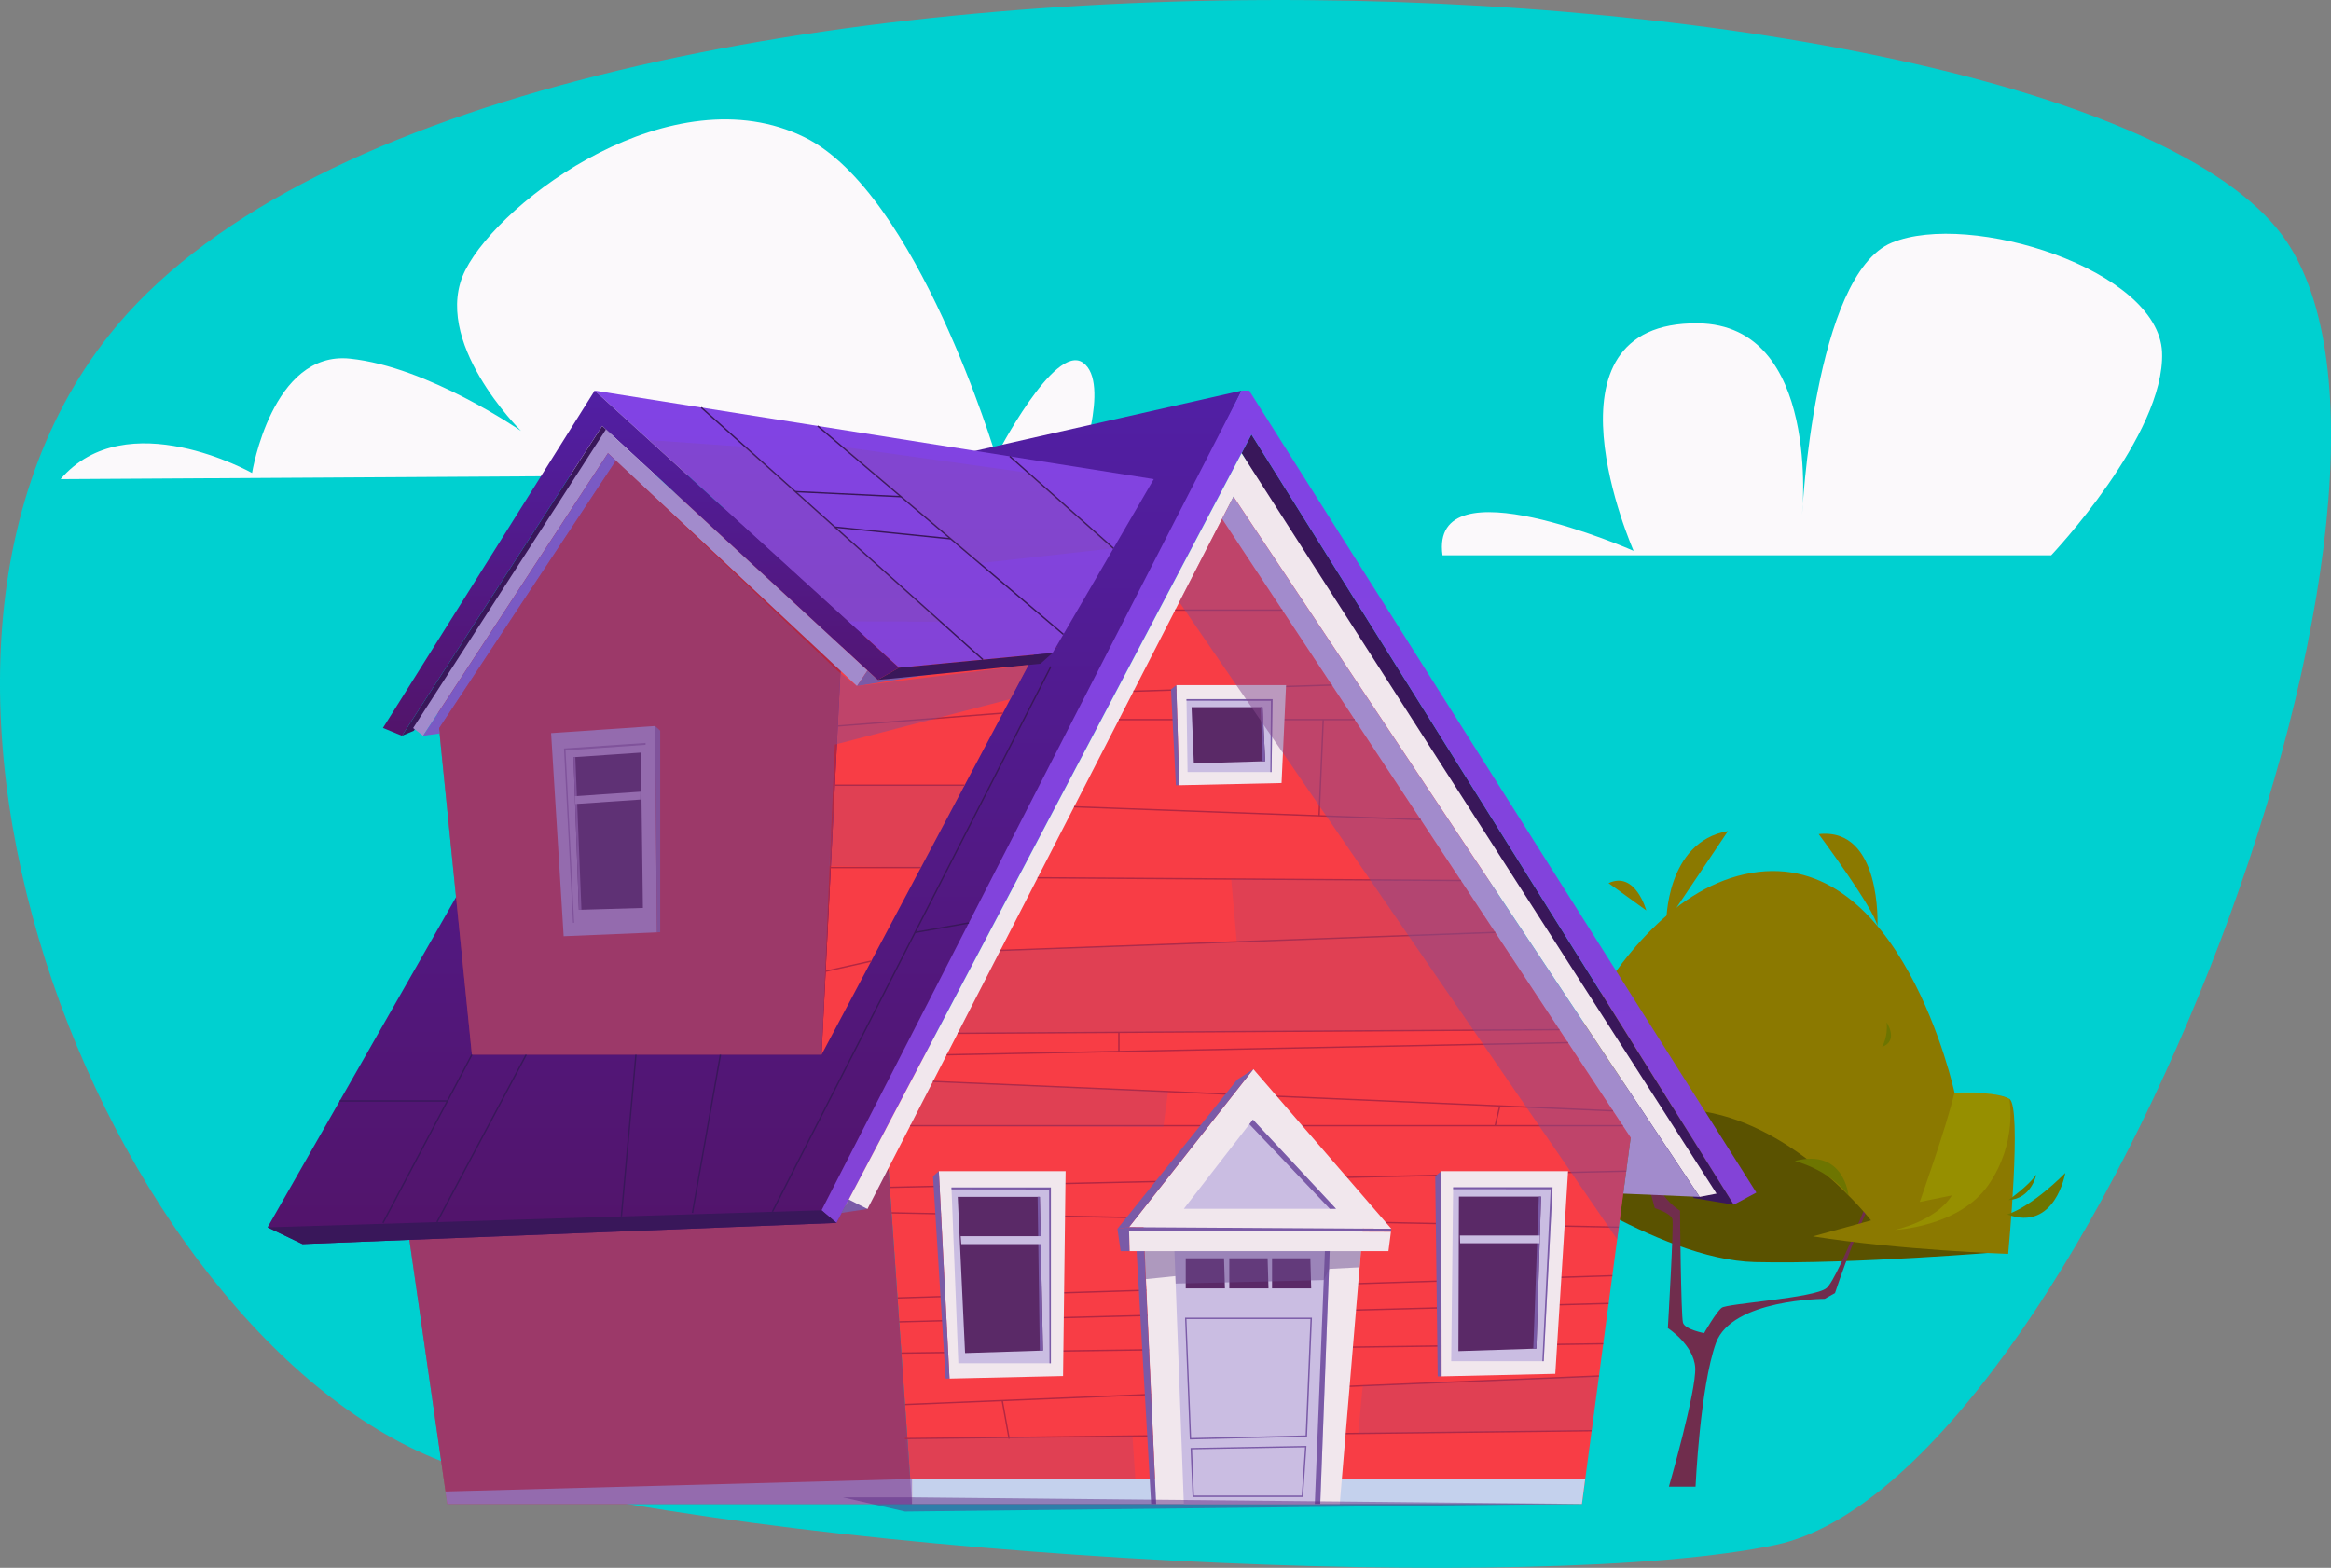 <svg width="440" height="296" viewBox="0 0 440 296" fill="none" xmlns="http://www.w3.org/2000/svg">
<rect x="0" y="0" width="440" height="296" fill="#808080" stroke="none"/>
<g clip-path="url(#clip0)">
<path d="M335.209 291.661C391.686 279.647 464.96 95.495 431.649 45.63C393.763 -11.094 90.911 -25.136 20.7 63.134C-32.146 129.571 25.285 261.892 90.911 278.277C156.547 294.662 291.239 301.019 335.209 291.661Z" fill="#00D0D0"/>
<path fill-rule="evenodd" clip-rule="evenodd" d="M11.435 90.456L203.433 89.305C203.433 89.305 209.802 72.272 204.419 68.466C199.037 64.66 188 86.158 188 86.158C188 86.158 173.207 36.429 151.877 25.921C127.022 13.666 94.645 37.642 87.857 50.963C81.069 64.284 98.349 81.359 98.349 81.359C98.349 81.359 80.828 69.23 66.055 67.714C51.293 66.177 47.579 89.295 47.579 89.295C47.579 89.295 23.879 75.974 11.435 90.456Z" fill="#FBF9FB"/>
<path fill-rule="evenodd" clip-rule="evenodd" d="M272.291 104.843H387.175C387.175 104.843 408.735 82.101 408.106 66.501C407.476 50.9 371.805 39.733 357.095 45.819C342.386 51.904 340.162 97.241 340.162 97.241C340.162 97.241 343.792 61.294 320.5 61.042C289.235 60.697 308.361 103.996 308.361 103.996C308.361 103.996 269.773 87.005 272.291 104.843Z" fill="#FBF9FB"/>
<path fill-rule="evenodd" clip-rule="evenodd" d="M378.067 236.327C378.067 236.327 349.792 238.701 331.285 238.272C312.778 237.844 287.43 219.159 287.43 219.159C287.43 219.159 300.083 199.92 319.618 198.978C339.154 198.037 378.067 236.327 378.067 236.327Z" fill="#5A5200"/>
<path fill-rule="evenodd" clip-rule="evenodd" d="M320.049 280.682C320.049 280.682 320.898 261.882 323.899 253.559C326.889 245.246 344.421 245.215 344.421 245.215L346.372 244.127C346.372 244.127 351.838 227.46 356.109 221.95L355.489 219.169C355.489 219.169 347.128 241.315 344.757 243.197C342.385 245.089 326.039 246.083 324.99 246.898C323.941 247.703 321.664 251.687 321.664 251.687C321.664 251.687 318.055 251.007 317.678 249.721C317.3 248.435 317.121 228.548 317.121 228.548C317.121 228.548 308.739 224.167 310.354 208.274L306.462 206.496L312.358 228.088C312.358 228.088 315.401 229.029 315.684 230.189C315.967 231.34 314.824 250.746 314.824 250.746C314.824 250.746 319.723 253.893 319.986 258.191C320.248 262.488 315.023 280.671 315.023 280.671H320.049V280.682Z" fill="#702D4D"/>
<path fill-rule="evenodd" clip-rule="evenodd" d="M379.064 236.725C379.064 236.725 358.542 236.014 342.196 233.421L353.181 230.409C353.181 230.409 340.297 213.868 323.384 210.187C306.472 206.507 301.845 213.272 301.845 213.272C301.845 213.272 306.828 212.237 316.25 212.205C316.25 212.205 300.019 213.899 287.45 219.179C287.45 219.179 302.222 169.691 330.571 164.808C358.93 159.925 368.939 206.298 368.939 206.298C368.939 206.298 376.871 206.015 379.294 207.469C381.707 208.901 379.064 236.725 379.064 236.725Z" fill="#8B7900"/>
<path opacity="0.25" fill-rule="evenodd" clip-rule="evenodd" d="M379.285 207.458C379.285 207.458 380.911 215.666 375.35 223.686C369.79 231.706 357.619 232.208 357.619 232.208C357.619 232.208 365.257 230.681 368.447 225.683L362.372 226.917C362.372 226.917 367.513 212.488 368.919 206.287C368.94 206.287 374.899 205.649 379.285 207.458Z" fill="#BAD300"/>
<path fill-rule="evenodd" clip-rule="evenodd" d="M294.722 207.469C294.722 207.469 290.231 206.361 289.686 198.675C289.686 198.665 292.057 205.252 294.722 207.469Z" fill="#6D7500"/>
<path fill-rule="evenodd" clip-rule="evenodd" d="M389.85 221.448C389.85 221.448 387.93 232.657 378.886 229.28C378.886 229.28 383.082 228.182 389.85 221.448Z" fill="#6D7500"/>
<path fill-rule="evenodd" clip-rule="evenodd" d="M348.921 225.683C348.921 225.683 348.124 216.743 338.786 219.19C338.797 219.19 345.291 220.8 348.921 225.683Z" fill="#6D7500"/>
<path fill-rule="evenodd" clip-rule="evenodd" d="M354.388 174.825C354.388 174.825 355.258 156.14 343.298 157.478C343.308 157.489 353.664 171.395 354.388 174.825Z" fill="#8B7900"/>
<path fill-rule="evenodd" clip-rule="evenodd" d="M384.373 221.762C384.373 221.762 383.481 226.311 379.138 226.562C379.138 226.562 382.978 223.801 384.373 221.762Z" fill="#6D7500"/>
<path fill-rule="evenodd" clip-rule="evenodd" d="M356.119 193.019C356.119 193.019 358.469 196.49 355.259 197.661C355.259 197.661 356.423 195.758 356.119 193.019Z" fill="#6D7500"/>
<path fill-rule="evenodd" clip-rule="evenodd" d="M306.23 219.169C306.23 219.169 314.498 216.649 318.495 223.571C318.485 223.581 312.693 219.211 306.23 219.169Z" fill="#6D7500"/>
<path fill-rule="evenodd" clip-rule="evenodd" d="M314.52 174.239C314.52 174.239 314.373 158.953 326.176 156.903L314.52 174.239Z" fill="#8B7900"/>
<path fill-rule="evenodd" clip-rule="evenodd" d="M310.753 171.887C310.753 171.887 308.717 164.369 303.629 166.732L310.753 171.887Z" fill="#8B7900"/>
<path fill-rule="evenodd" clip-rule="evenodd" d="M327.267 227.44L319.713 226.185L234.363 85.562L236.22 82.028L327.267 227.44Z" fill="#39175A"/>
<path fill-rule="evenodd" clip-rule="evenodd" d="M172.147 283.934L167.143 212.53L234.657 90.456L308.361 210.669L298.603 283.934H172.147Z" fill="#F83D45"/>
<path fill-rule="evenodd" clip-rule="evenodd" d="M167.143 212.53L75.551 222.034L84.437 283.934H172.148L167.143 212.53Z" fill="#B32742"/>
<path fill-rule="evenodd" clip-rule="evenodd" d="M172.147 279.229L84.091 281.581L84.437 283.934H172.147V279.229Z" fill="#A28BCC"/>
<path opacity="0.5" fill-rule="evenodd" clip-rule="evenodd" d="M172.147 283.934L167.741 221.114L77.135 233.086L84.437 283.934H172.147Z" fill="#864C90"/>
<path fill-rule="evenodd" clip-rule="evenodd" d="M234.363 73.747L126.771 98.078L50.507 231.716L57.096 234.874L157.889 230.88L234.363 73.747Z" fill="url(#paint0_linear)"/>
<path fill-rule="evenodd" clip-rule="evenodd" d="M331.526 225.15L235.8 73.747H234.363L155.077 228.496L157.889 230.88L236.22 82.028L327.267 227.44L331.526 225.15Z" fill="url(#paint1_linear)"/>
<path fill-rule="evenodd" clip-rule="evenodd" d="M324.014 225.349L234.363 85.562L159.578 227.66L163.743 228.256L232.831 93.76L320.825 225.966L324.014 225.349Z" fill="#F1E7ED"/>
<path fill-rule="evenodd" clip-rule="evenodd" d="M320.825 225.965L306.399 225.349L307.805 214.788L230.67 97.963L232.831 93.759L320.825 225.965Z" fill="#A28BCC"/>
<path fill-rule="evenodd" clip-rule="evenodd" d="M155.077 199.114L195.879 122.242H199.835L159.001 119.743L155.077 199.114Z" fill="#F83D45"/>
<path fill-rule="evenodd" clip-rule="evenodd" d="M155.078 199.115H89.074L82.496 133.681L114.317 82.028L159.001 119.743L155.078 199.115Z" fill="#B32742"/>
<path fill-rule="evenodd" clip-rule="evenodd" d="M155.077 228.496L50.507 231.717L57.096 234.874L157.889 230.88L155.077 228.496Z" fill="#39175A"/>
<path d="M275.753 166.367L195.858 165.854V165.593L275.753 166.105V166.367Z" fill="#B32742"/>
<path d="M268.157 154.865L202.741 152.449L202.752 152.188L268.167 154.603L268.157 154.865Z" fill="#B32742"/>
<path d="M188.829 179.562L188.818 179.301L282.215 175.902L282.226 176.164L188.829 179.562Z" fill="#B32742"/>
<path d="M180.782 195.215V194.953L294.344 194.263V194.525L180.782 195.215Z" fill="#B32742"/>
<path d="M295.986 196.722L178.702 199.014L178.707 199.274L295.991 196.983L295.986 196.722Z" fill="#B32742"/>
<path d="M255.692 135.73H211.197V135.99H255.692V135.73Z" fill="#B32742"/>
<path d="M251.387 129.204L213.95 130.368L213.958 130.629L251.395 129.464L251.387 129.204Z" fill="#B32742"/>
<path d="M242.053 115.059H221.825V115.319H242.053V115.059Z" fill="#B32742"/>
<path d="M176.118 204.038L176.106 204.298L304.449 209.855L304.46 209.594L176.118 204.038Z" fill="#B32742"/>
<path d="M306.315 212.394H171.822V212.655H306.315V212.394Z" fill="#B32742"/>
<path d="M167.962 224.293L167.951 224.032L306.966 220.979V221.24L167.962 224.293Z" fill="#B32742"/>
<path d="M168.292 228.849L168.287 229.109L305.553 231.817L305.558 231.557L168.292 228.849Z" fill="#B32742"/>
<path d="M304.347 240.716L169.419 244.913L169.427 245.173L304.356 240.976L304.347 240.716Z" fill="#B32742"/>
<path d="M169.734 249.69V249.429L303.64 245.958V246.219L169.734 249.69Z" fill="#B32742"/>
<path d="M170.154 255.588L170.144 255.326L302.622 253.57L302.633 253.831L170.154 255.588Z" fill="#B32742"/>
<path d="M170.836 265.302L170.825 265.04L301.814 259.655L301.824 259.917L170.836 265.302Z" fill="#B32742"/>
<path d="M300.435 269.98L170.823 271.479L170.826 271.739L300.438 270.24L300.435 269.98Z" fill="#B32742"/>
<path d="M211.333 194.901H211.071V198.508H211.333V194.901Z" fill="#B32742"/>
<path d="M190.361 271.669L189.05 264.433L189.312 264.392L190.613 271.617L190.361 271.669Z" fill="#B32742"/>
<path d="M282.976 208.761L282.104 212.499L282.359 212.558L283.231 208.82L282.976 208.761Z" fill="#B32742"/>
<path d="M249.642 135.857L248.859 154.024L249.121 154.035L249.904 135.868L249.642 135.857Z" fill="#B32742"/>
<path d="M189.28 134.506L158.123 136.936L158.143 137.195L189.301 134.766L189.28 134.506Z" fill="#B32742"/>
<path d="M182.083 148.11H157.596V148.37H182.083V148.11Z" fill="#B32742"/>
<path d="M173.816 163.668H156.819V163.929H173.816V163.668Z" fill="#B32742"/>
<path d="M164.433 181.317L155.833 183.238L155.89 183.493L164.49 181.573L164.433 181.317Z" fill="#B32742"/>
<path fill-rule="evenodd" clip-rule="evenodd" d="M75.876 138.909L78.111 137.968L115.419 82.028L113.667 80.407L75.876 138.909Z" fill="#39175A"/>
<path fill-rule="evenodd" clip-rule="evenodd" d="M112.25 73.747L169.692 126.058L198.68 123.277L217.786 90.455L112.25 73.747Z" fill="url(#paint2_linear)"/>
<path fill-rule="evenodd" clip-rule="evenodd" d="M169.692 126.058L165.663 128.369L113.666 80.407L75.875 138.909L72.287 137.434L112.25 73.747L169.692 126.058Z" fill="url(#paint3_linear)"/>
<path fill-rule="evenodd" clip-rule="evenodd" d="M77.984 137.455L114.38 81.066L163.743 126.592L161.76 129.53L114.758 85.562L79.862 138.909L77.984 137.455Z" fill="#A28BCC"/>
<path fill-rule="evenodd" clip-rule="evenodd" d="M79.862 138.909L82.978 138.48L82.873 137.508L116.258 86.963L114.758 85.562L79.862 138.909Z" fill="#7A5AC4"/>
<path fill-rule="evenodd" clip-rule="evenodd" d="M163.744 228.255L158.812 228.987L160.208 226.457L163.744 228.255Z" fill="#7A5AA7"/>
<path fill-rule="evenodd" clip-rule="evenodd" d="M161.761 129.53L197.181 123.831L165.664 128.369L163.744 126.591L161.761 129.53Z" fill="#7A5AA7"/>
<path fill-rule="evenodd" clip-rule="evenodd" d="M165.663 128.369L196.404 125.305L198.68 123.277L169.692 126.058L165.663 128.369Z" fill="#39175A"/>
<path fill-rule="evenodd" clip-rule="evenodd" d="M179.229 260.272L177.215 221.114H201.146L200.664 259.791L179.229 260.272Z" fill="#F1E7ED"/>
<path fill-rule="evenodd" clip-rule="evenodd" d="M177.215 221.114L176.113 222.065L178.495 260.272H179.229L177.215 221.114Z" fill="#7A5AA7"/>
<path fill-rule="evenodd" clip-rule="evenodd" d="M180.898 257.375H198.366V224.188H179.597L180.898 257.375Z" fill="#CABDE2"/>
<path fill-rule="evenodd" clip-rule="evenodd" d="M180.782 225.965L182.167 255.451L196.866 254.981L196.278 225.965H180.782Z" fill="#5A2967"/>
<path fill-rule="evenodd" clip-rule="evenodd" d="M196.278 225.965H195.858L196.278 255.002L196.866 254.981L196.278 225.965Z" fill="#7A5AA7"/>
<path fill-rule="evenodd" clip-rule="evenodd" d="M181.338 233.389H196.425L196.456 234.874H181.453L181.338 233.389Z" fill="#CABDE2"/>
<path fill-rule="evenodd" clip-rule="evenodd" d="M179.597 224.188L179.618 224.554L198.031 224.575L198.104 257.375H198.366V224.188H179.597Z" fill="#7A5AA7"/>
<path fill-rule="evenodd" clip-rule="evenodd" d="M124.011 176.028L123.654 137.068L104.024 138.407L106.396 176.759L124.011 176.028Z" fill="#A28BCC"/>
<path fill-rule="evenodd" clip-rule="evenodd" d="M123.654 137.068L124.62 137.947V175.986L124.011 176.028L123.654 137.068Z" fill="#7A5AA7"/>
<path fill-rule="evenodd" clip-rule="evenodd" d="M122.5 173.246L108.158 174.229L106.458 141.303L121.86 140.257L122.5 173.246Z" fill="#A28BCC"/>
<path fill-rule="evenodd" clip-rule="evenodd" d="M120.979 142.087L121.356 171.417L109.27 171.772L108.263 142.955L120.979 142.087Z" fill="#39175A"/>
<path fill-rule="evenodd" clip-rule="evenodd" d="M108.263 142.955L108.598 142.934L109.753 171.761L109.27 171.772L108.263 142.955Z" fill="#7A5AA7"/>
<path fill-rule="evenodd" clip-rule="evenodd" d="M120.905 149.469L108.515 150.316L108.567 151.79L120.884 150.954L120.905 149.469Z" fill="#A28BCC"/>
<path fill-rule="evenodd" clip-rule="evenodd" d="M121.86 140.257V140.613L106.752 141.669L108.378 174.219L108.158 174.229L106.458 141.303L121.86 140.257Z" fill="#7A5AA7"/>
<path fill-rule="evenodd" clip-rule="evenodd" d="M272.112 259.853L272.07 221.114H295.991L293.578 259.372L272.112 259.853Z" fill="#F1E7ED"/>
<path fill-rule="evenodd" clip-rule="evenodd" d="M272.07 221.114L270.916 222.055L271.378 259.853H272.112L272.07 221.114Z" fill="#7A5AA7"/>
<path fill-rule="evenodd" clip-rule="evenodd" d="M273.927 256.988H291.395L293.064 224.156H274.294L273.927 256.988Z" fill="#CABDE2"/>
<path fill-rule="evenodd" clip-rule="evenodd" d="M275.385 225.913L275.291 255.085L290.011 254.615L290.892 225.913H275.385Z" fill="#5A2967"/>
<path fill-rule="evenodd" clip-rule="evenodd" d="M290.892 225.913H290.472L289.423 254.636L290.01 254.615L290.892 225.913Z" fill="#7A5AA7"/>
<path fill-rule="evenodd" clip-rule="evenodd" d="M275.574 233.253H290.661L290.619 234.717H275.616L275.574 233.253Z" fill="#CABDE2"/>
<path fill-rule="evenodd" clip-rule="evenodd" d="M274.294 224.156V224.512L292.707 224.533L291.133 256.988H291.395L293.064 224.156H274.294Z" fill="#7A5AA7"/>
<path fill-rule="evenodd" clip-rule="evenodd" d="M222.602 148.246L222.035 129.352H242.756L241.906 147.828L222.602 148.246Z" fill="#F1E7ED"/>
<path fill-rule="evenodd" clip-rule="evenodd" d="M222.035 129.352L221.038 130.168L221.961 148.246H222.601L222.035 129.352Z" fill="#7A5AA7"/>
<path fill-rule="evenodd" clip-rule="evenodd" d="M224.164 145.768H240.017L240.216 131.987H223.965L224.164 145.768Z" fill="#CABDE2"/>
<path fill-rule="evenodd" clip-rule="evenodd" d="M224.92 133.514L225.35 144.116L238.821 143.719L238.328 133.514H224.92Z" fill="#5A2967"/>
<path fill-rule="evenodd" clip-rule="evenodd" d="M238.328 133.514H237.972L238.318 143.729L238.821 143.719L238.328 133.514Z" fill="#7A5AA7"/>
<path fill-rule="evenodd" clip-rule="evenodd" d="M223.965 131.987V132.29L239.902 132.321L239.797 145.768H240.017L240.216 131.987H223.965Z" fill="#7A5AA7"/>
<path fill-rule="evenodd" clip-rule="evenodd" d="M298.604 283.934L299.223 279.229H172.147V283.934H298.604Z" fill="#C4D1ED"/>
<path fill-rule="evenodd" clip-rule="evenodd" d="M218.227 283.934L215.824 230.817H257.35L252.891 283.934H218.227Z" fill="#F1E7ED"/>
<path fill-rule="evenodd" clip-rule="evenodd" d="M213.107 231.685L236.588 201.854L262.628 231.988L213.107 231.685Z" fill="#F1E7ED"/>
<path fill-rule="evenodd" clip-rule="evenodd" d="M236.587 201.854L233.513 203.841L210.925 231.988L213.107 231.685L236.587 201.854Z" fill="#7A5AA7"/>
<path fill-rule="evenodd" clip-rule="evenodd" d="M223.462 228.214L236.503 211.379L252.188 228.214H223.462Z" fill="#CABDE2"/>
<path fill-rule="evenodd" clip-rule="evenodd" d="M213.118 232.333L262.555 232.542L262.628 231.988L213.107 231.685L213.118 232.333Z" fill="#7A5AA7"/>
<path fill-rule="evenodd" clip-rule="evenodd" d="M223.462 283.934L221.668 235.648H251.013L249.209 283.934H223.462Z" fill="#CABDE2"/>
<path fill-rule="evenodd" clip-rule="evenodd" d="M218.227 283.934H217.293L214.303 232.009L215.824 232.02L218.227 283.934Z" fill="#7A5AA7"/>
<path fill-rule="evenodd" clip-rule="evenodd" d="M250.111 235.648L248.181 283.934H249.209L251.013 235.648H250.111Z" fill="#7A5AA7"/>
<path fill-rule="evenodd" clip-rule="evenodd" d="M223.819 243.239V237.551H231.048L231.216 243.239H223.819Z" fill="#5A2967"/>
<path fill-rule="evenodd" clip-rule="evenodd" d="M232.045 243.239V237.551H239.274L239.442 243.239H232.045Z" fill="#5A2967"/>
<path fill-rule="evenodd" clip-rule="evenodd" d="M240.112 243.239V237.551H247.341L247.498 243.239H240.112Z" fill="#5A2967"/>
<path fill-rule="evenodd" clip-rule="evenodd" d="M235.832 212.247L236.503 211.379L252.189 228.214H251.013L235.832 212.247Z" fill="#7A5AA7"/>
<path fill-rule="evenodd" clip-rule="evenodd" d="M210.925 231.988L211.533 236.202H213.243L213.107 231.685L210.925 231.988Z" fill="#7A5AA7"/>
<path fill-rule="evenodd" clip-rule="evenodd" d="M262.554 232.543L262.082 236.202H213.243L213.117 232.333L262.554 232.543Z" fill="#F1E7ED"/>
<path opacity="0.5" fill-rule="evenodd" clip-rule="evenodd" d="M256.899 236.202H216.023L216.265 241.493L221.867 240.918L221.92 242.329L249.87 241.671L250.919 239.559L256.637 239.266L256.899 236.202Z" fill="#6D4C90"/>
<path d="M224.585 271.773V271.648L223.693 248.77H247.646L246.712 271.261H246.586L224.585 271.773ZM223.956 249.031L224.837 271.501L246.45 271L247.363 249.031H223.956Z" fill="#7A5AA7"/>
<path d="M245.956 282.616H225.109L224.731 273.373H224.868L246.607 272.986L245.956 282.616ZM225.361 282.355H245.715L246.334 273.248L225.015 273.624L225.361 282.355Z" fill="#7A5AA7"/>
<path d="M132.456 76.827L132.28 77.022L185.445 124.625L185.62 124.43L132.456 76.827Z" fill="#39175A"/>
<path d="M154.428 80.325L154.258 80.524L200.641 119.858L200.811 119.659L154.428 80.325Z" fill="#39175A"/>
<path d="M190.692 86.057L190.518 86.252L210.081 103.615L210.256 103.42L190.692 86.057Z" fill="#39175A"/>
<path d="M157.596 99.382L157.569 99.641L179.446 101.856L179.472 101.597L157.596 99.382Z" fill="#39175A"/>
<path d="M150.111 92.682L150.099 92.942L170.092 93.906L170.105 93.646L150.111 92.682Z" fill="#39175A"/>
<path d="M72.403 230.942L72.172 230.817L88.959 199.062L89.189 199.177L72.403 230.942Z" fill="#39175A"/>
<path d="M99.216 199.051L82.373 230.661L82.605 230.784L99.448 199.173L99.216 199.051Z" fill="#39175A"/>
<path d="M84.458 207.73H64.114V207.991H84.458V207.73Z" fill="#39175A"/>
<path d="M117.422 229.667L117.16 229.646L119.909 199.104L120.171 199.125L117.422 229.667Z" fill="#39175A"/>
<path d="M130.831 229.008L130.579 228.966L135.856 199.093L136.119 199.146L130.831 229.008Z" fill="#39175A"/>
<path d="M198.254 125.77L145.681 228.71L145.914 228.829L198.487 125.888L198.254 125.77Z" fill="#39175A"/>
<path d="M182.867 174.112L172.724 175.915L172.77 176.172L182.913 174.369L182.867 174.112Z" fill="#39175A"/>
<path opacity="0.5" fill-rule="evenodd" clip-rule="evenodd" d="M222.602 113.668L305.255 233.985L307.804 214.788L230.67 97.963L222.602 113.668Z" fill="#864C90"/>
<path opacity="0.5" fill-rule="evenodd" clip-rule="evenodd" d="M190.708 131.987L157.596 140.571L155.078 199.114H89.075L82.874 137.507L116.259 86.963L158.141 126.685L161.761 129.529L194.128 125.535L190.708 131.987Z" fill="#864C90"/>
<path opacity="0.2" fill-rule="evenodd" clip-rule="evenodd" d="M159.001 84.359L194.127 89.274L210.179 103.515L184.905 106.328L159.001 84.359Z" fill="#864C90"/>
<path opacity="0.2" fill-rule="evenodd" clip-rule="evenodd" d="M122.501 83.084L140.673 84.36L177.54 117.369L160.093 117.317L122.501 83.084Z" fill="#864C90"/>
<path opacity="0.2" fill-rule="evenodd" clip-rule="evenodd" d="M188.819 179.426L180.782 195.078L294.344 194.388L282.216 176.027L188.819 179.426Z" fill="#864C90"/>
<path opacity="0.2" fill-rule="evenodd" clip-rule="evenodd" d="M233.451 177.805L232.401 165.979L275.753 166.23L282.216 176.028L233.451 177.805Z" fill="#864C90"/>
<path opacity="0.2" fill-rule="evenodd" clip-rule="evenodd" d="M301.814 259.791L300.44 270.101L256.375 270.623L257.235 261.621L301.814 259.791Z" fill="#864C90"/>
<path opacity="0.2" fill-rule="evenodd" clip-rule="evenodd" d="M220.483 206.089L219.591 212.781L171.822 212.53L176.113 204.175L220.483 206.089Z" fill="#864C90"/>
<path opacity="0.2" fill-rule="evenodd" clip-rule="evenodd" d="M182.073 148.246L173.826 163.805L156.452 163.481L157.596 148.246H182.073Z" fill="#864C90"/>
<path opacity="0.2" fill-rule="evenodd" clip-rule="evenodd" d="M171.811 279.229L170.825 271.638L213.768 271.136L214.303 279.229H171.811Z" fill="#864C90"/>
<path opacity="0.5" fill-rule="evenodd" clip-rule="evenodd" d="M298.604 283.934L170.825 285.366L159.096 282.679H172.053L298.604 283.934Z" fill="#5D2C84"/>
</g>
<defs>
<linearGradient id="paint0_linear" x1="142.434" y1="234.87" x2="142.434" y2="73.748" gradientUnits="userSpaceOnUse">
<stop stop-color="#52146A"/>
<stop offset="0.994" stop-color="#511FA4"/>
</linearGradient>
<linearGradient id="paint1_linear" x1="243.304" y1="230.879" x2="243.304" y2="73.748" gradientUnits="userSpaceOnUse">
<stop offset="0.006" stop-color="#8343D6"/>
<stop offset="1" stop-color="#8143E5"/>
</linearGradient>
<linearGradient id="paint2_linear" x1="165.016" y1="126.058" x2="165.016" y2="73.748" gradientUnits="userSpaceOnUse">
<stop offset="0.006" stop-color="#8343D6"/>
<stop offset="1" stop-color="#8143E5"/>
</linearGradient>
<linearGradient id="paint3_linear" x1="120.99" y1="138.907" x2="120.99" y2="73.748" gradientUnits="userSpaceOnUse">
<stop stop-color="#52146A"/>
<stop offset="0.994" stop-color="#511FA4"/>
</linearGradient>
<clipPath id="clip0">
<rect width="440" height="296" fill="white"/>
</clipPath>
</defs>
</svg>
